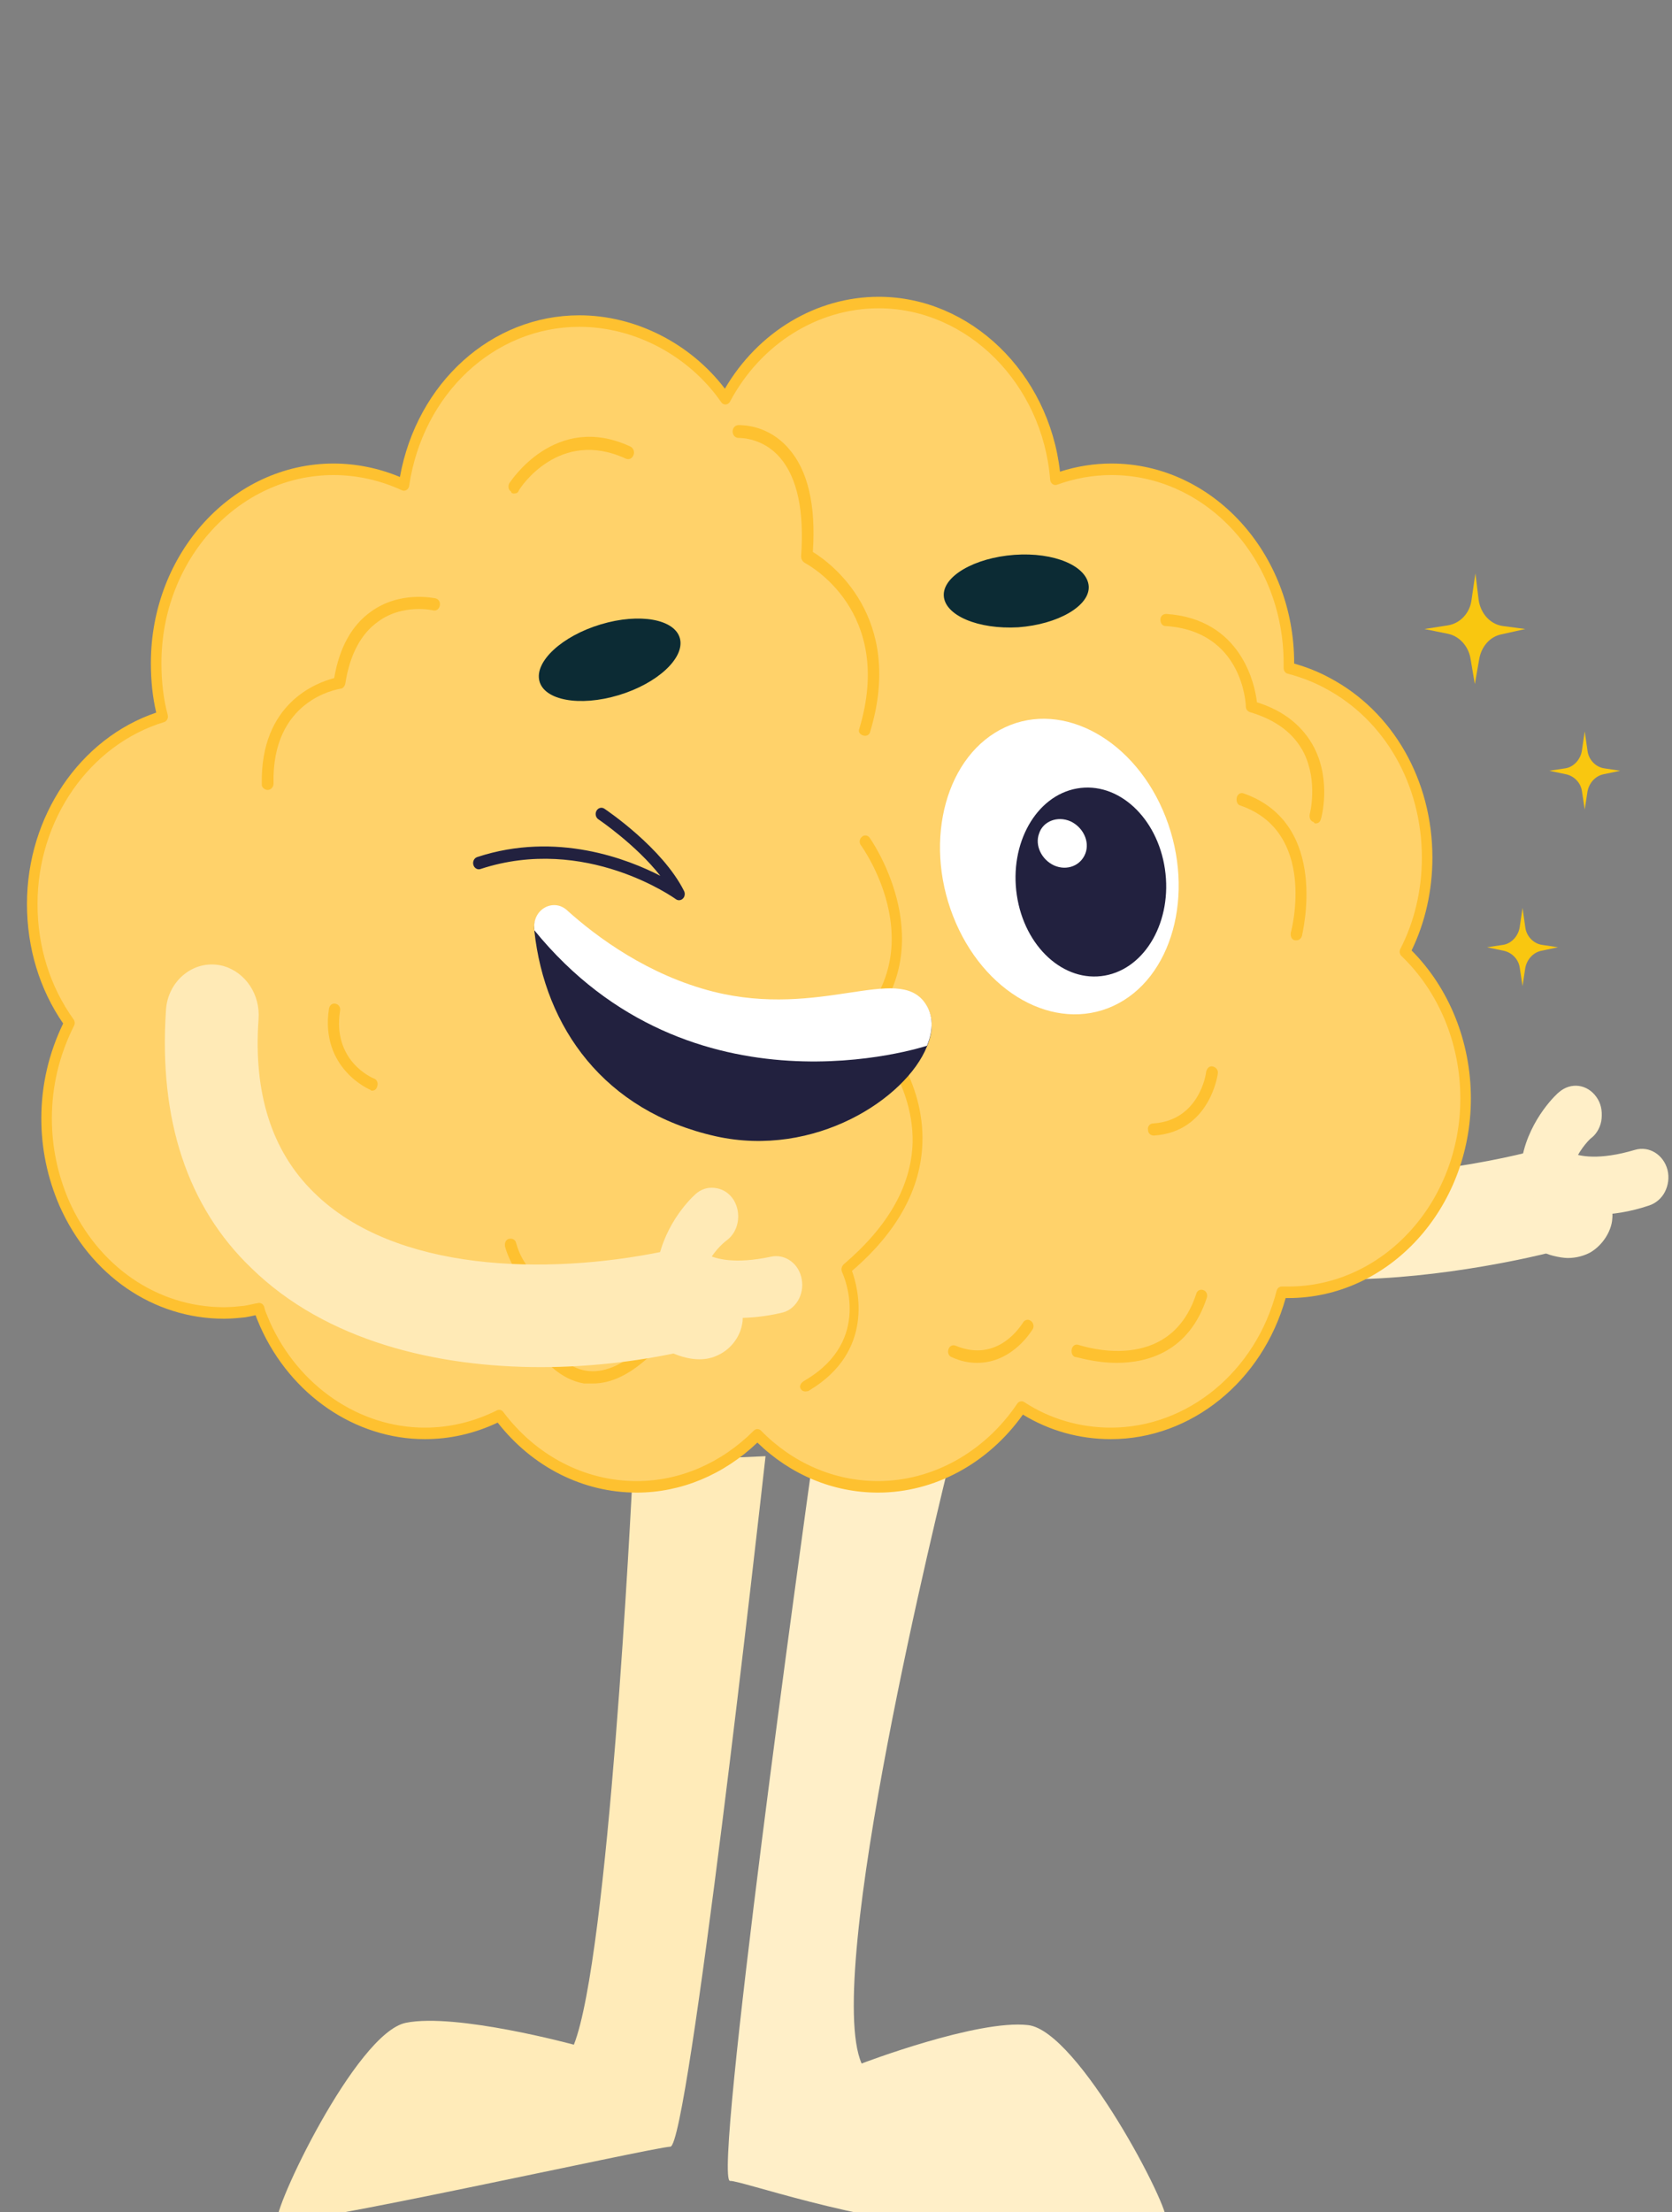<?xml version="1.0" encoding="UTF-8" standalone="no"?>
<!DOCTYPE svg PUBLIC "-//W3C//DTD SVG 1.1//EN" "http://www.w3.org/Graphics/SVG/1.1/DTD/svg11.dtd">
<svg width="100%" height="100%" viewBox="0 0 93 123" version="1.1" xmlns="http://www.w3.org/2000/svg" xmlns:xlink="http://www.w3.org/1999/xlink" xml:space="preserve" xmlns:serif="http://www.serif.com/" style="fill-rule:evenodd;clip-rule:evenodd;stroke-linejoin:round;stroke-miterlimit:2;">
    <rect x="0" y="0" width="93" height="123" fill="#808080" stroke="none"/>
    <g transform="matrix(0.913,0,0,0.923,4.696,17.731)">
        <g transform="matrix(1,0,0,1.232,-3.5,-13.493)">
            <path d="M44.995,66.557C44.589,69.479 40.285,100.278 39.199,100.317C38.059,100.357 15.639,104.38 15.26,103.959C14.881,103.536 20.033,94.753 23.086,94.26C26.137,93.764 33.318,95.331 33.318,95.331C35.419,91.067 36.789,69.272 36.937,66.843L44.995,66.557Z" style="fill:rgb(255,235,185);fill-rule:nonzero;"/>
        </g>
        <g transform="matrix(1,0,0,1.291,-3.5,-17.182)">
            <path d="M69.393,102.043C69.251,102.223 60.721,102.688 57.574,102.497C50.311,102.055 43.516,100.164 42.835,100.188C41.749,100.227 47.348,69.379 47.882,66.455L56.356,66.155C55.555,68.613 48.496,90.604 50.848,94.71C50.848,94.71 57.92,92.639 60.996,92.918C64.071,93.194 69.746,101.594 69.393,102.043Z" style="fill:rgb(255,239,200);fill-rule:nonzero;"/>
        </g>
        <g transform="matrix(1,0,0,1,0,-10.833)">
            <g transform="matrix(1,0,0,1,-3.5,9.5)">
                <path d="M72.611,57.729C65.142,55.025 62.281,49.317 61.248,44.981C60.533,42.063 60.533,39.359 60.613,37.77C60.652,36.912 60.732,36.354 60.772,36.311L61.328,36.44L65.698,37.255C65.698,37.298 65.698,37.341 65.658,37.427C65.579,38.157 65.34,40.818 66.095,43.737C66.135,43.865 66.175,43.994 66.214,44.123C66.373,44.638 66.532,45.153 66.731,45.625C68.081,48.93 70.584,51.248 74.2,52.578C78.649,54.167 86.396,53.051 90.21,52.235C90.687,52.149 91.084,52.02 91.442,51.935C92.793,51.591 94.143,52.493 94.461,53.952C94.779,55.411 93.945,56.871 92.594,57.214C92.515,57.214 92.197,57.3 91.72,57.429C88.701,58.116 78.928,60.004 72.611,57.729Z" style="fill:rgb(255,239,200);fill-rule:nonzero;"/>
            </g>
            <g transform="matrix(1,0,0,1,-3.5,9.5)">
                <path d="M66.771,45.668C68.121,48.973 70.624,51.291 74.239,52.622C78.689,54.21 86.436,53.094 90.25,52.278C90.012,52.364 83.377,54.725 78.173,54.596C72.889,54.467 67.168,51.334 66.771,45.668Z" style="fill:rgb(255,239,200);fill-rule:nonzero;"/>
            </g>
            <g transform="matrix(1,0,0,1,-3.5,9.5)">
                <path d="M72.611,57.729C65.142,55.025 62.281,49.317 61.248,44.981C60.533,42.063 60.533,39.359 60.613,37.77C60.652,36.912 60.732,36.354 60.772,36.311L61.328,36.44L65.658,37.47C65.579,38.2 65.34,40.861 66.095,43.779C66.135,43.908 66.175,44.037 66.214,44.166C66.214,44.166 63.711,46.183 64.943,50.003C66.174,53.866 72.173,59.704 91.68,57.472C88.701,58.116 78.927,60.004 72.611,57.729Z" style="fill:rgb(255,239,200);fill-rule:nonzero;"/>
            </g>
            <g transform="matrix(1,0,0,1,-3.5,9.5)">
                <path d="M91.958,53.737C92.038,53.823 92.316,54.081 92.832,54.339C92.991,54.424 93.15,54.51 93.349,54.553C93.945,54.767 94.7,54.896 95.693,54.896C96.527,54.896 97.52,54.725 98.713,54.381C99.388,54.167 99.785,53.437 99.586,52.707C99.427,52.106 98.951,51.72 98.434,51.72C98.315,51.72 98.196,51.72 98.077,51.763C95.812,52.449 94.501,52.149 93.985,51.934C93.826,51.849 93.706,51.806 93.667,51.763L93.706,51.805L91.958,53.737Z" style="fill:rgb(255,239,200);fill-rule:nonzero;"/>
            </g>
            <g transform="matrix(1,0,0,1,-3.5,9.5)">
                <path d="M91.243,53.051C91.243,53.652 91.601,54.167 92.117,54.339C92.236,54.381 92.356,54.424 92.515,54.424C92.634,54.424 92.753,54.424 92.832,54.382C93.349,54.21 93.746,53.695 93.746,53.051C93.746,52.665 93.826,52.279 93.985,51.935C94.104,51.677 94.223,51.463 94.342,51.248C94.7,50.69 95.097,50.347 95.097,50.347C95.653,49.875 95.733,49.059 95.336,48.458C94.899,47.858 94.144,47.772 93.588,48.201C93.468,48.286 91.204,50.175 91.243,53.051Z" style="fill:rgb(255,239,200);fill-rule:nonzero;"/>
            </g>
            <g transform="matrix(1,0,0,1,-3.5,9.5)">
                <path d="M92.515,57.3C93.548,57.644 94.382,57.643 95.097,57.257C95.812,56.871 96.13,56.141 96.249,55.626C96.368,54.897 95.931,54.167 95.256,54.038C94.66,53.909 94.104,54.253 93.866,54.854C93.706,54.854 93.429,54.811 92.872,54.553C92.237,54.253 91.482,54.553 91.204,55.24C90.926,55.927 91.204,56.742 91.84,57.043C92.078,57.128 92.316,57.214 92.515,57.3Z" style="fill:rgb(255,239,200);fill-rule:nonzero;"/>
            </g>
            <g transform="matrix(1,0,0,1,-3.5,9.5)">
                <path d="M93.865,57.901C94.382,57.901 94.858,57.772 95.256,57.558C96.05,57.086 96.487,56.27 96.567,55.669C96.607,55.369 96.606,55.025 96.487,54.768C96.408,54.553 96.209,54.467 96.05,54.553C95.852,54.639 95.772,54.853 95.852,55.025C95.891,55.197 95.931,55.369 95.891,55.54C95.812,55.97 95.534,56.571 94.938,56.871C94.342,57.214 93.625,57.142 92.711,56.842C92.512,56.756 92.236,56.957 92.197,57.171C92.117,57.386 92.278,57.51 92.477,57.553C92.433,57.658 93.389,57.901 93.865,57.901Z" style="fill:rgb(255,239,200);fill-rule:nonzero;"/>
            </g>
            <g transform="matrix(1,0,0,1,-3.5,9.5)">
                <path d="M95.653,54.897L95.733,54.897C96.567,54.897 97.56,54.725 98.752,54.381C99.427,54.167 99.825,53.437 99.626,52.707C99.467,52.106 98.99,51.72 98.474,51.72C98.553,51.892 99.626,53.823 95.653,54.897Z" style="fill:rgb(255,239,200);fill-rule:nonzero;"/>
            </g>
            <g transform="matrix(1,0,0,1,-3.5,9.5)">
                <path d="M93.548,48.201C93.826,48.244 94.978,48.673 94.303,51.248C94.66,50.69 95.057,50.347 95.057,50.347C95.614,49.875 95.693,49.059 95.296,48.458C94.898,47.857 94.104,47.771 93.548,48.201Z" style="fill:rgb(255,239,200);fill-rule:nonzero;"/>
            </g>
            <g transform="matrix(1,0,0,1,-3.5,9.5)">
                <path d="M95.534,55.293C96.567,55.293 97.679,55.121 98.832,54.735C99.229,54.606 99.587,54.305 99.785,53.919C99.984,53.533 100.063,53.061 99.944,52.589C99.706,51.687 98.832,51.129 97.958,51.387C95.772,52.031 94.58,51.773 94.064,51.558C93.866,51.473 93.667,51.558 93.627,51.773C93.548,51.987 93.627,52.235 93.826,52.278C94.422,52.536 95.772,52.846 98.156,52.116C98.633,51.988 99.149,52.288 99.269,52.803C99.348,53.061 99.308,53.318 99.189,53.533C99.07,53.747 98.871,53.919 98.633,54.005C97.441,54.349 96.368,54.52 95.375,54.52C95.177,54.52 95.018,54.692 95.018,54.906C95.018,55.121 95.177,55.293 95.375,55.293L95.534,55.293Z" style="fill:rgb(255,239,200);fill-rule:nonzero;"/>
            </g>
            <g transform="matrix(1,0,0,1,-3.5,9.5)">
                <path d="M91.323,52.321C91.482,52.321 91.751,52.215 91.791,52.044C92.188,49.941 93.706,48.587 93.746,48.501C94.143,48.157 94.7,48.243 95.018,48.673C95.336,49.102 95.256,49.703 94.858,50.046C94.858,50.046 94.064,50.733 93.627,51.763C93.548,51.935 93.627,52.192 93.826,52.278C93.985,52.364 94.223,52.278 94.302,52.064C94.66,51.248 95.295,50.647 95.335,50.647C95.653,50.39 95.891,49.961 95.931,49.489C95.971,49.016 95.892,48.587 95.613,48.201C95.057,47.428 94.064,47.299 93.349,47.9C93.269,47.943 91.573,49.462 91.096,51.823C91.057,52.037 91.084,52.235 91.283,52.279C91.283,52.321 91.323,52.321 91.323,52.321Z" style="fill:rgb(255,239,200);fill-rule:nonzero;"/>
            </g>
            <g transform="matrix(1,0,0,1,-3.5,9.5)">
                <path d="M80.159,59.189C86.277,59.189 92.316,57.686 92.673,57.6C92.872,57.558 92.991,57.343 92.951,57.128C92.912,56.914 92.713,56.785 92.514,56.828C91.998,56.957 80,59.961 72.73,57.343C65.42,54.682 62.639,49.102 61.566,44.853C60.89,42.02 60.851,39.444 60.97,37.77C61.01,37.341 61.049,36.955 61.049,36.74L65.3,37.556C65.221,38.5 65.062,41.033 65.777,43.866C66.929,48.329 69.71,51.377 74.08,52.965C79.126,54.811 88.383,53.137 91.521,52.321C91.72,52.278 91.839,52.063 91.799,51.849C91.76,51.634 91.561,51.505 91.362,51.548C88.263,52.321 79.205,53.952 74.319,52.192C70.186,50.69 67.565,47.814 66.452,43.608C65.618,40.389 66.015,37.513 66.055,37.255C66.095,37.041 65.936,36.869 65.777,36.826L65.737,36.826L60.811,35.968C60.731,35.968 60.612,35.968 60.533,36.01C60.453,36.053 60.413,36.139 60.374,36.268C60.374,36.311 60.294,36.869 60.215,37.77C60.096,39.487 60.135,42.148 60.85,45.11C61.923,49.531 64.823,55.368 72.451,58.115C74.756,58.931 77.497,59.189 80.159,59.189Z" style="fill:rgb(255,239,200);fill-rule:nonzero;"/>
            </g>
            <g transform="matrix(1,0,0,1,-3.5,9.5)">
                <path d="M87.645,48.292C87.645,54.73 82.798,59.967 76.839,59.967L76.441,59.967C75.17,64.86 70.998,68.466 66.032,68.466C64.046,68.466 62.179,67.907 60.59,66.877C58.603,69.796 55.425,71.684 51.849,71.684C48.989,71.684 46.406,70.483 44.499,68.551C42.553,70.483 39.97,71.684 37.15,71.684C33.773,71.684 30.753,70.01 28.767,67.392C27.376,68.079 25.867,68.465 24.238,68.465C19.947,68.465 16.252,65.761 14.504,61.898C14.385,61.598 14.226,61.297 14.147,60.954C13.869,60.997 13.551,61.082 13.273,61.126C12.875,61.168 12.438,61.211 12.001,61.211C7.711,61.211 4.016,58.507 2.268,54.601C1.592,53.056 1.195,51.339 1.195,49.493C1.195,47.39 1.712,45.459 2.586,43.742C1.155,41.767 0.321,39.278 0.321,36.574C0.321,31.209 3.698,26.659 8.267,25.285C7.989,24.255 7.87,23.182 7.87,22.066C7.87,15.628 12.717,10.391 18.676,10.391C20.185,10.391 21.656,10.734 22.967,11.335C23.801,5.755 28.251,1.463 33.653,1.463C37.189,1.463 40.328,3.309 42.314,6.142L42.553,6.142C44.42,2.665 47.916,0.347 51.889,0.347C57.53,0.347 62.179,5.026 62.655,10.992C63.728,10.606 64.88,10.391 66.072,10.391C72.031,10.391 76.878,15.628 76.878,22.066L76.878,22.367C77.713,22.581 78.507,22.882 79.222,23.268C82.838,25.157 85.301,29.148 85.301,33.784C85.301,35.844 84.824,37.776 83.95,39.45C86.215,41.596 87.645,44.772 87.645,48.292Z" style="fill:rgb(255,210,106);fill-rule:nonzero;"/>
            </g>
            <g transform="matrix(1,0,0,1,-3.5,9.5)">
                <path d="M82.639,42.883C82.639,49.322 77.792,54.558 71.833,54.558L71.435,54.558C70.164,59.452 65.992,63.057 61.027,63.057C59.04,63.057 57.173,62.499 55.584,61.469C53.597,64.388 50.419,66.276 46.843,66.276C43.983,66.276 41.401,65.074 39.494,63.143C37.547,65.075 34.965,66.276 32.144,66.276C28.767,66.276 25.747,64.602 23.761,61.984C22.37,62.671 20.861,63.057 19.232,63.057C17.523,63.057 15.934,62.628 14.504,61.898C14.067,61.684 14.544,61.211 14.147,60.954C12.279,59.623 9.935,57.863 9.141,55.589C8.386,55.76 7.552,55.846 6.757,55.803C5.168,55.76 3.618,55.331 2.268,54.644C1.592,53.099 1.195,51.382 1.195,49.536C1.195,47.434 1.711,45.502 2.585,43.785C1.155,41.811 0.321,39.321 0.321,36.617C0.321,31.252 3.698,26.702 8.267,25.328C7.989,24.298 7.869,23.225 7.869,22.109C7.869,15.671 12.716,10.434 18.676,10.434C20.185,10.434 21.655,10.778 22.966,11.378C23.8,5.798 28.25,1.506 33.653,1.506C37.189,1.506 40.327,3.352 42.314,6.185L42.552,6.185C44.42,2.708 47.916,0.39 51.888,0.39C57.53,0.39 62.178,5.069 62.655,11.035C63.728,10.649 64.88,10.434 66.072,10.434C72.031,10.434 76.878,15.671 76.878,22.109L76.878,22.41C77.712,22.624 78.507,22.925 79.222,23.311C79.897,24.856 80.294,26.573 80.294,28.419C80.294,30.479 79.818,32.411 78.943,34.085C81.209,36.188 82.639,39.364 82.639,42.883Z" style="fill:rgb(255,210,106);fill-rule:nonzero;"/>
            </g>
            <g transform="matrix(1,0,0,1,-3.5,9.5)">
                <path d="M76.839,22.109C73.223,9.49 61.821,13.01 61.821,13.01C61.821,13.01 60.59,6.314 53.756,4.296C46.963,2.322 42.672,8.717 42.672,8.717C42.672,8.717 39.097,4.554 33.137,5.241C27.178,5.927 24.794,14.254 24.794,14.254C24.794,14.254 19.749,12.366 14.028,15.585C8.347,18.804 9.697,27.56 9.697,27.56C-1.705,33.999 2.427,43.613 2.467,43.742C1.037,41.768 0.202,39.278 0.202,36.574C0.202,31.209 3.579,26.659 8.148,25.285C7.87,24.255 7.751,23.182 7.751,22.066C7.751,15.628 12.598,10.391 18.557,10.391C20.067,10.391 21.537,10.735 22.848,11.336C23.682,5.756 28.132,1.463 33.535,1.463C37.071,1.463 40.209,3.309 42.195,6.142L42.434,6.142C44.301,2.665 47.797,0.347 51.77,0.347C57.412,0.347 62.06,5.026 62.536,10.992C63.609,10.606 64.761,10.391 65.953,10.391C71.992,10.391 76.839,15.628 76.839,22.109Z" style="fill:rgb(255,210,106);fill-rule:nonzero;"/>
            </g>
            <g transform="matrix(1,0,0,1,-3.5,9.5)">
                <path d="M44.499,68.204C44.422,68.204 44.344,68.235 44.282,68.296C42.305,70.257 39.772,71.338 37.149,71.338C33.988,71.338 31.024,69.819 29.015,67.172C28.923,67.051 28.766,67.011 28.633,67.077C27.234,67.768 25.755,68.118 24.237,68.118C20.252,68.118 16.544,65.617 14.793,61.746C14.764,61.671 14.724,61.581 14.685,61.489C14.593,61.28 14.507,61.081 14.458,60.87C14.418,60.698 14.264,60.586 14.101,60.61C13.956,60.633 13.802,60.666 13.646,60.7C13.503,60.731 13.36,60.762 13.227,60.782C12.864,60.821 12.426,60.864 12.001,60.864C7.946,60.864 4.327,58.407 2.557,54.45C1.867,52.871 1.516,51.203 1.516,49.493C1.516,47.549 1.971,45.67 2.867,43.909C2.929,43.787 2.918,43.637 2.839,43.528C1.402,41.545 0.642,39.14 0.642,36.574C0.642,31.489 3.813,26.985 8.353,25.62C8.436,25.595 8.506,25.535 8.547,25.454C8.589,25.373 8.599,25.277 8.575,25.188C8.316,24.23 8.191,23.208 8.191,22.066C8.191,15.82 12.894,10.738 18.676,10.738C20.092,10.738 21.532,11.055 22.84,11.655C22.931,11.697 23.035,11.691 23.121,11.639C23.208,11.588 23.268,11.496 23.283,11.391C24.113,5.839 28.475,1.81 33.653,1.81C37.02,1.81 40.332,3.551 42.296,6.351C42.361,6.444 42.465,6.496 42.572,6.488C42.679,6.481 42.776,6.416 42.83,6.316C44.693,2.848 48.164,0.694 51.888,0.694C57.284,0.694 61.872,5.231 62.335,11.022C62.344,11.128 62.397,11.224 62.479,11.282C62.561,11.341 62.663,11.355 62.757,11.321C63.831,10.935 64.947,10.738 66.072,10.738C71.853,10.738 76.557,15.82 76.557,22.066L76.557,22.366C76.557,22.527 76.659,22.667 76.804,22.704C77.635,22.918 78.4,23.212 79.078,23.578C82.72,25.481 84.979,29.39 84.979,33.784C84.979,35.739 84.526,37.639 83.67,39.279C83.595,39.422 83.623,39.602 83.738,39.711C86.016,41.87 87.323,44.998 87.323,48.292C87.323,54.538 82.62,59.619 76.838,59.619L76.441,59.619C76.297,59.619 76.171,59.723 76.132,59.873C74.87,64.727 70.717,68.118 66.032,68.118C64.133,68.118 62.308,67.586 60.755,66.58C60.613,66.488 60.429,66.527 60.331,66.671C58.342,69.593 55.172,71.337 51.849,71.337C49.186,71.337 46.654,70.258 44.719,68.298C44.658,68.236 44.578,68.204 44.499,68.204ZM37.15,72.032C39.838,72.032 42.435,70.964 44.498,69.019C46.523,70.964 49.121,72.032 51.849,72.032C55.28,72.032 58.557,70.281 60.674,67.332C62.271,68.301 64.117,68.812 66.032,68.812C70.922,68.812 75.266,65.331 76.682,60.314L76.839,60.314C82.975,60.314 87.966,54.92 87.966,48.292C87.966,44.892 86.653,41.658 84.354,39.375C85.184,37.688 85.622,35.762 85.622,33.784C85.622,29.122 83.223,24.972 79.362,22.955C78.712,22.604 77.985,22.314 77.2,22.095L77.2,22.066C77.2,15.437 72.208,10.044 66.072,10.044C65.01,10.044 63.956,10.209 62.934,10.534C62.256,4.593 57.481,0 51.889,0C48.093,0 44.544,2.109 42.518,5.536C40.408,2.798 37.057,1.116 33.653,1.116C28.291,1.116 23.755,5.185 22.72,10.854C21.434,10.323 20.045,10.044 18.676,10.044C12.54,10.044 7.548,15.437 7.548,22.066C7.548,23.144 7.655,24.123 7.874,25.048C3.222,26.603 0,31.293 0,36.573C0,39.219 0.762,41.704 2.204,43.775C1.322,45.581 0.874,47.504 0.874,49.493C0.874,51.305 1.245,53.074 1.977,54.749C3.857,58.95 7.698,61.558 12.001,61.558C12.456,61.558 12.913,61.513 13.305,61.471C13.463,61.447 13.618,61.413 13.773,61.38C13.824,61.369 13.875,61.357 13.926,61.347C13.98,61.5 14.042,61.643 14.103,61.784C14.14,61.868 14.176,61.951 14.209,62.034C16.074,66.158 20.008,68.812 24.238,68.812C25.767,68.812 27.259,68.477 28.676,67.815C30.803,70.498 33.877,72.032 37.15,72.032Z" style="fill:rgb(254,193,48);fill-rule:nonzero;"/>
            </g>
            <g transform="matrix(1,0,0,1,-3.5,9.5)">
                <path d="M47.479,65.933C47.518,65.924 47.598,65.933 47.638,65.89C51.651,63.529 50.657,59.752 50.26,58.679C53.041,56.319 54.471,53.7 54.551,50.953C54.67,47.262 52.326,44.472 51.532,43.613C55.624,38.591 51.372,32.625 51.333,32.582C51.214,32.411 50.975,32.411 50.856,32.539C50.697,32.668 50.697,32.926 50.816,33.054C50.975,33.269 54.908,38.806 50.856,43.399C50.777,43.484 50.737,43.57 50.777,43.699C50.777,43.785 50.816,43.914 50.896,43.957C50.935,43.999 54.034,46.961 53.955,50.953C53.875,53.571 52.445,56.018 49.743,58.293C49.624,58.421 49.585,58.593 49.664,58.765C49.743,58.937 51.531,62.843 47.439,65.246C46.808,65.576 47.19,66 47.479,65.933Z" style="fill:rgb(254,193,48);fill-rule:nonzero;"/>
            </g>
            <g transform="matrix(1,0,0,1,-3.5,9.5)">
                <path d="M29.681,11.851C29.8,11.851 29.919,11.808 29.959,11.679C30.038,11.507 32.422,7.902 36.474,9.747C36.673,9.833 36.872,9.748 36.951,9.533C37.031,9.361 36.951,9.103 36.753,9.018C32.184,6.915 29.443,11.164 29.403,11.207C29.284,11.378 29.323,11.636 29.482,11.722C29.522,11.851 29.601,11.851 29.681,11.851Z" style="fill:rgb(254,193,48);fill-rule:nonzero;"/>
            </g>
            <g transform="matrix(1,0,0,1,-3.5,9.5)">
                <path d="M33.177,60.396L33.415,60.396C33.614,60.353 33.733,60.181 33.733,59.966C33.694,59.752 33.535,59.623 33.336,59.623C33.217,59.623 30.634,59.881 29.8,57.005C29.76,56.79 29.561,56.704 29.363,56.747C29.164,56.79 29.085,57.005 29.125,57.219C29.999,60.138 32.382,60.396 33.177,60.396Z" style="fill:rgb(254,193,48);fill-rule:nonzero;"/>
            </g>
            <g transform="matrix(1,0,0,1,-3.5,9.5)">
                <path d="M57.888,64.216C60.073,64.216 61.225,62.241 61.265,62.198C61.384,62.027 61.304,61.769 61.146,61.683C60.987,61.554 60.748,61.64 60.669,61.812C60.59,61.898 59.199,64.258 56.577,63.185C56.378,63.1 56.18,63.228 56.14,63.4C56.061,63.615 56.18,63.829 56.339,63.872C56.895,64.13 57.411,64.216 57.888,64.216Z" style="fill:rgb(254,193,48);fill-rule:nonzero;"/>
            </g>
            <g transform="matrix(1,0,0,1,-3.5,9.5)">
                <path d="M21.02,47.82C21.179,47.82 21.298,47.734 21.338,47.562C21.417,47.347 21.298,47.133 21.139,47.09C21.02,47.047 18.597,46.017 19.073,43.012C19.113,42.798 18.994,42.626 18.795,42.583C18.597,42.54 18.438,42.669 18.398,42.883C17.842,46.489 20.901,47.776 20.941,47.776C20.941,47.82 20.98,47.82 21.02,47.82Z" style="fill:rgb(254,193,48);fill-rule:nonzero;"/>
            </g>
            <g transform="matrix(1,0,0,1,-3.5,9.5)">
                <path d="M68.655,50.524C72.071,50.309 72.548,46.832 72.548,46.789C72.588,46.575 72.429,46.403 72.23,46.36C72.032,46.317 71.873,46.489 71.833,46.704C71.833,46.832 71.396,49.622 68.615,49.794C68.416,49.794 68.257,49.966 68.297,50.18C68.297,50.395 68.456,50.524 68.655,50.524Z" style="fill:rgb(254,193,48);fill-rule:nonzero;"/>
            </g>
            <g transform="matrix(1,0,0,1,-3.5,9.5)">
                <path d="M14.664,29.706C14.862,29.706 15.021,29.535 15.021,29.32C14.902,24.255 18.914,23.655 19.073,23.611C19.232,23.611 19.351,23.483 19.391,23.311C19.669,21.551 20.345,20.307 21.378,19.577C22.887,18.461 24.754,18.89 24.754,18.89C24.953,18.933 25.112,18.804 25.152,18.59C25.191,18.375 25.073,18.203 24.874,18.16C24.795,18.16 22.728,17.688 20.941,18.976C19.789,19.792 19.034,21.122 18.716,22.968C17.723,23.225 14.187,24.427 14.306,29.406C14.306,29.535 14.465,29.706 14.664,29.706Z" style="fill:rgb(254,193,48);fill-rule:nonzero;"/>
            </g>
            <g transform="matrix(1,0,0,1,-3.5,9.5)">
                <path d="M78.507,31.724C78.666,31.724 78.785,31.638 78.825,31.466C78.865,31.38 79.46,29.191 78.428,27.174C77.752,25.886 76.6,24.942 74.932,24.427C74.813,23.354 73.978,19.405 69.409,19.104C69.211,19.104 69.052,19.233 69.052,19.448C69.052,19.663 69.171,19.834 69.37,19.834C74.058,20.135 74.256,24.513 74.256,24.684C74.256,24.856 74.375,24.985 74.534,25.028C76.123,25.5 77.196,26.316 77.792,27.474C78.666,29.234 78.149,31.166 78.149,31.166C78.11,31.38 78.189,31.595 78.388,31.638C78.428,31.724 78.468,31.724 78.507,31.724Z" style="fill:rgb(254,193,48);fill-rule:nonzero;"/>
            </g>
            <g transform="matrix(1,0,0,1,-3.5,9.5)">
                <path d="M34.488,65.46C35.561,65.46 36.673,64.945 37.825,63.915C37.984,63.786 37.984,63.529 37.865,63.4C37.746,63.228 37.507,63.228 37.388,63.357C36.236,64.387 35.083,64.859 34.051,64.688C32.541,64.43 31.667,62.971 31.627,62.971C31.548,62.842 31.389,62.756 31.23,62.799C27.098,63.958 25.628,59.709 25.588,59.537C25.509,59.323 25.31,59.237 25.151,59.323C24.953,59.408 24.873,59.623 24.953,59.795C24.953,59.838 26.621,64.731 31.19,63.615C31.548,64.087 32.462,65.203 33.931,65.46L34.488,65.46Z" style="fill:rgb(254,193,48);fill-rule:nonzero;"/>
            </g>
            <g transform="matrix(1,0,0,1,-3.5,9.5)">
                <path d="M66.39,64.216C68.297,64.216 70.8,63.529 71.873,60.31C71.952,60.096 71.833,59.881 71.674,59.838C71.476,59.752 71.277,59.881 71.237,60.052C69.608,64.988 64.285,63.185 64.086,63.143C63.887,63.057 63.688,63.185 63.649,63.4C63.609,63.615 63.688,63.83 63.887,63.872C63.887,63.83 64.999,64.216 66.39,64.216Z" style="fill:rgb(254,193,48);fill-rule:nonzero;"/>
            </g>
            <g transform="matrix(1,0,0,1,-3.5,9.5)">
                <path d="M77.355,38.763C77.514,38.763 77.633,38.634 77.673,38.505C77.673,38.419 79.421,31.766 74.137,29.921C73.939,29.835 73.74,29.964 73.7,30.178C73.661,30.393 73.74,30.608 73.939,30.65C78.547,32.239 77.077,38.033 76.997,38.291C76.958,38.505 77.037,38.72 77.236,38.763L77.355,38.763Z" style="fill:rgb(254,193,48);fill-rule:nonzero;"/>
            </g>
            <g transform="matrix(1,0,0,1,-3.5,9.5)">
                <path d="M51.055,26.444C51.214,26.444 51.333,26.358 51.373,26.187C53.478,19.276 48.949,16.014 47.877,15.37C48.075,12.537 47.559,10.434 46.407,9.146C45.175,7.73 43.626,7.73 43.347,7.73C43.149,7.73 42.99,7.902 42.99,8.116C42.99,8.331 43.149,8.503 43.347,8.503C43.507,8.503 44.857,8.503 45.89,9.704C46.923,10.906 47.36,12.881 47.162,15.628C47.162,15.799 47.241,15.928 47.36,16.014C47.599,16.143 52.883,18.933 50.697,26.058C50.618,26.272 50.855,26.444 51.055,26.444Z" style="fill:rgb(254,193,48);fill-rule:nonzero;"/>
            </g>
            <g transform="matrix(1,0,0,1,-3.5,9.5)">
                <path d="M69.37,31.337C71.197,35.973 69.767,41.081 66.191,42.712C62.615,44.343 58.246,41.939 56.418,37.303C54.591,32.668 56.021,27.56 59.596,25.929C63.132,24.298 67.542,26.702 69.37,31.337Z" style="fill:white;fill-rule:nonzero;"/>
            </g>
            <g transform="matrix(1,0,0,1,-3.5,9.5)">
                <path d="M69.325,34.462C68.857,31.349 66.458,29.181 63.967,29.618C61.476,30.055 59.836,32.933 60.304,36.046C60.772,39.158 63.171,41.327 65.662,40.889C68.153,40.452 69.793,37.574 69.325,34.462Z" style="fill:rgb(34,33,63);fill-rule:nonzero;"/>
            </g>
            <g transform="matrix(1,0,0,1,-3.5,9.5)">
                <path d="M61.662,32.325C61.384,33.054 61.821,33.913 62.576,34.256C63.371,34.6 64.205,34.256 64.483,33.527C64.761,32.797 64.324,31.938 63.569,31.595C62.775,31.252 61.901,31.595 61.662,32.325Z" style="fill:white;fill-rule:nonzero;"/>
            </g>
            <g transform="matrix(1,0,0,1,-3.5,9.5)">
                <path d="M60.389,19.909C62.821,19.731 64.756,18.615 64.684,17.437C64.596,16.219 62.581,15.368 60.15,15.545C57.718,15.722 55.782,16.838 55.854,18.017C55.927,19.195 57.941,20.047 60.389,19.909Z" style="fill:rgb(12,43,52);fill-rule:nonzero;"/>
            </g>
            <g transform="matrix(1,0,0,1,-3.5,9.5)">
                <path d="M36.041,23.999C38.41,23.296 40.079,21.757 39.781,20.589C39.482,19.421 37.326,19.029 34.956,19.733C32.587,20.436 30.918,21.974 31.217,23.142C31.516,24.31 33.672,24.702 36.041,23.999Z" style="fill:rgb(12,43,52);fill-rule:nonzero;"/>
            </g>
            <g transform="matrix(1,0,0,1,-3.5,9.5)">
                <path d="M32.899,37.003C32.064,36.274 30.793,37.003 30.912,38.162L30.912,38.205C31.548,43.999 35.163,49.064 41.957,50.567C47.996,51.897 53.558,48.292 54.829,45.158C55.226,44.214 55.226,43.313 54.71,42.583C53.041,40.222 48.353,43.527 41.798,41.896C37.865,40.909 34.766,38.677 32.899,37.003Z" style="fill:rgb(34,33,63);fill-rule:nonzero;"/>
            </g>
            <g transform="matrix(1,0,0,1,-3.5,9.5)">
                <path d="M30.912,38.076L30.912,38.162C40.487,49.794 54.67,45.158 54.829,45.115C55.226,44.171 55.226,43.27 54.71,42.54C53.041,40.179 48.353,43.484 41.798,41.853C37.865,40.866 34.726,38.591 32.859,36.917C32.025,36.231 30.793,36.917 30.912,38.076Z" style="fill:white;fill-rule:nonzero;"/>
            </g>
            <g transform="matrix(1,0,0,1,-3.5,9.5)">
                <path d="M19.55,62.199C10.532,57.821 8.307,50.438 8.784,43.056C8.902,41.425 10.333,40.265 11.843,40.695L11.922,40.695C13.074,40.995 13.869,42.154 13.789,43.442C12.796,58.464 27.536,59.967 38.779,57.864C40.13,57.606 41.441,58.636 41.639,60.096C41.878,61.555 40.924,62.972 39.573,63.186C35.72,63.787 26.343,65.031 19.55,62.199Z" style="fill:rgb(255,234,182);fill-rule:nonzero;"/>
            </g>
            <g transform="matrix(1,0,0,1,-3.5,9.5)">
                <path d="M39.097,59.666C39.176,59.752 39.414,60.053 39.931,60.31C40.09,60.396 40.249,60.482 40.447,60.568C41.004,60.825 41.798,61.04 42.791,61.083C43.626,61.126 44.658,61.04 45.85,60.782C46.526,60.611 46.963,59.924 46.844,59.194C46.724,58.593 46.287,58.164 45.731,58.121L45.334,58.121C43.029,58.636 41.758,58.25 41.242,57.95C41.083,57.864 40.963,57.778 40.963,57.778L41.003,57.821L39.097,59.666Z" style="fill:rgb(255,234,182);fill-rule:nonzero;"/>
            </g>
            <g transform="matrix(1,0,0,1,-3.5,9.5)">
                <path d="M38.421,58.937C38.382,59.537 38.699,60.053 39.216,60.267C39.335,60.31 39.454,60.353 39.613,60.353C39.732,60.353 39.852,60.353 39.931,60.31C40.487,60.182 40.884,59.71 40.924,59.066C40.964,58.679 41.043,58.293 41.202,57.993C41.321,57.735 41.48,57.521 41.6,57.349C41.997,56.834 42.394,56.533 42.394,56.533C42.99,56.104 43.109,55.288 42.752,54.645C42.354,54.044 41.6,53.872 41.004,54.258C40.964,54.344 38.58,56.061 38.421,58.937Z" style="fill:rgb(255,234,182);fill-rule:nonzero;"/>
            </g>
            <g transform="matrix(1,0,0,1,-3.5,9.5)">
                <path d="M39.414,63.229C40.407,63.658 41.282,63.701 41.997,63.358C42.712,63.014 43.109,62.327 43.228,61.855C43.387,61.126 42.99,60.396 42.314,60.224C41.718,60.053 41.162,60.353 40.884,60.911C40.725,60.911 40.447,60.825 39.931,60.525C39.335,60.181 38.58,60.439 38.222,61.083C37.904,61.727 38.143,62.542 38.739,62.928C39.017,63.057 39.216,63.143 39.414,63.229Z" style="fill:rgb(255,234,182);fill-rule:nonzero;"/>
            </g>
            <g transform="matrix(1,0,0,1,-3.5,9.5)">
                <path d="M40.964,64.001C41.401,64.001 41.758,63.916 42.116,63.744C42.95,63.358 43.427,62.585 43.546,61.984C43.626,61.684 43.626,61.34 43.546,61.04C43.507,60.825 43.308,60.739 43.109,60.782C42.91,60.825 42.831,61.04 42.871,61.254C42.91,61.426 42.91,61.598 42.871,61.769C42.752,62.199 42.434,62.757 41.838,63.057C41.202,63.358 40.56,63.295 39.646,62.909C39.646,62.909 39.136,62.928 39.096,63.143C39.017,63.358 39.096,63.572 39.295,63.615C39.891,63.873 40.447,64.001 40.964,64.001Z" style="fill:rgb(255,234,182);fill-rule:nonzero;"/>
            </g>
            <g transform="matrix(1,0,0,1,-3.5,9.5)">
                <path d="M42.712,61.083L42.791,61.083C43.626,61.126 44.658,61.04 45.85,60.782C46.526,60.611 46.962,59.924 46.843,59.194C46.724,58.593 46.287,58.164 45.731,58.121C45.81,58.336 46.764,60.353 42.712,61.083Z" style="fill:rgb(255,234,182);fill-rule:nonzero;"/>
            </g>
            <g transform="matrix(1,0,0,1,-3.5,9.5)">
                <path d="M41.043,54.258C41.321,54.344 42.474,54.816 41.599,57.348C41.997,56.833 42.394,56.533 42.394,56.533C42.99,56.103 43.109,55.288 42.751,54.644C42.394,54.044 41.639,53.872 41.043,54.258Z" style="fill:rgb(255,234,182);fill-rule:nonzero;"/>
            </g>
            <g transform="matrix(1,0,0,1,-3.5,9.5)">
                <path d="M43.268,61.512C44.102,61.512 44.976,61.426 45.93,61.211C46.367,61.126 46.724,60.868 46.963,60.482C47.201,60.096 47.281,59.623 47.201,59.194C47.122,58.722 46.883,58.336 46.526,58.078C46.168,57.82 45.731,57.734 45.334,57.82C43.109,58.292 41.957,57.949 41.441,57.692C41.282,57.606 41.043,57.692 40.963,57.863C40.884,58.035 40.884,58.293 41.043,58.379C41.639,58.679 43.03,59.108 45.453,58.55C45.691,58.508 45.93,58.55 46.128,58.679C46.327,58.808 46.486,59.022 46.526,59.28C46.565,59.537 46.526,59.795 46.407,60.01C46.288,60.224 46.089,60.396 45.851,60.439C44.658,60.696 43.546,60.782 42.553,60.696C42.355,60.654 42.195,60.825 42.156,61.04C42.156,61.254 42.275,61.426 42.474,61.469C42.672,61.469 42.95,61.512 43.268,61.512Z" style="fill:rgb(255,234,182);fill-rule:nonzero;"/>
            </g>
            <g transform="matrix(1,0,0,1,-3.5,9.5)">
                <path d="M41.202,58.379C41.321,58.379 41.441,58.293 41.52,58.164C41.917,57.348 42.633,56.834 42.633,56.834C43.347,56.318 43.546,55.245 43.07,54.43C42.831,54.044 42.473,53.786 42.036,53.7C41.6,53.614 41.202,53.7 40.845,53.958C40.765,54.001 39.104,55.417 38.508,57.778C38.468,57.992 38.302,58.164 38.5,58.207C38.699,58.25 39.057,58.173 39.097,57.959C39.653,55.898 41.163,54.644 41.242,54.601C41.441,54.473 41.679,54.387 41.917,54.472C42.156,54.515 42.354,54.687 42.474,54.902C42.752,55.331 42.633,55.975 42.235,56.232C42.235,56.232 41.401,56.876 40.884,57.863C40.805,58.035 40.845,58.293 41.043,58.379L41.202,58.379Z" style="fill:rgb(255,234,182);fill-rule:nonzero;"/>
            </g>
            <g transform="matrix(1,0,0,1,-3.5,9.5)">
                <path d="M31.31,64.474C34.25,64.474 37.11,64.13 39.573,63.615C39.772,63.572 39.891,63.358 39.851,63.186C39.812,62.971 39.613,62.842 39.454,62.885C31.866,64.559 20.662,64.259 14.107,58.035C10.373,54.473 8.704,49.494 9.101,43.141C9.141,42.454 9.459,41.853 9.975,41.467C10.492,41.081 11.127,40.952 11.763,41.081C12.796,41.338 13.472,42.369 13.392,43.484C13.035,48.163 14.266,51.854 17.007,54.516C22.132,59.495 31.627,59.709 38.819,58.25C39.017,58.207 39.136,57.992 39.097,57.821C39.057,57.606 38.858,57.477 38.699,57.52C31.667,58.937 22.41,58.765 17.484,53.958C14.902,51.468 13.789,47.949 14.107,43.528C14.226,42.025 13.312,40.695 11.962,40.309C11.127,40.094 10.293,40.266 9.618,40.781C8.942,41.296 8.505,42.111 8.465,43.013C8.028,49.58 9.777,54.816 13.67,58.508C18.239,62.928 24.993,64.474 31.31,64.474Z" style="fill:rgb(255,234,182);fill-rule:nonzero;"/>
            </g>
            <g transform="matrix(1,0,0,1,-3.5,9.5)">
                <path d="M88.242,16.658L88.005,18.263C87.904,19.065 87.297,19.685 86.554,19.794L85.136,20.013L86.588,20.304C87.262,20.45 87.803,21.034 87.938,21.763L88.207,23.331L88.478,21.799C88.612,21.07 89.119,20.487 89.794,20.341L91.279,20.013L89.895,19.83C89.153,19.721 88.579,19.101 88.444,18.299L88.242,16.658Z" style="fill:rgb(249,199,16);fill-rule:nonzero;"/>
            </g>
            <g transform="matrix(1,0,0,1,-3.5,9.5)">
                <path d="M94.902,26.18L94.733,27.31C94.666,27.857 94.227,28.331 93.721,28.404L92.742,28.55L93.788,28.768C94.261,28.878 94.666,29.279 94.733,29.79L94.902,30.884L95.071,29.79C95.173,29.279 95.544,28.878 96.016,28.768L97.062,28.55L96.084,28.404C95.578,28.331 95.139,27.893 95.071,27.347L94.902,26.18Z" style="fill:rgb(249,199,16);fill-rule:nonzero;"/>
            </g>
            <g transform="matrix(1,0,0,1,-3.5,9.5)">
                <path d="M91.113,36.813L90.944,37.943C90.876,38.49 90.438,38.964 89.931,39.037L88.952,39.183L89.999,39.401C90.471,39.511 90.876,39.912 90.944,40.423L91.113,41.517L91.281,40.423C91.383,39.912 91.754,39.511 92.227,39.401L93.273,39.183L92.294,39.037C91.788,38.964 91.349,38.526 91.281,37.979L91.113,36.813Z" style="fill:rgb(249,199,16);fill-rule:nonzero;"/>
            </g>
            <g transform="matrix(1,0,0,1,-3.5,9.5)">
                <path d="M39.724,36.262C39.79,36.262 39.855,36.237 39.906,36.187C39.997,36.097 40.019,35.951 39.96,35.835C38.655,33.257 35.277,31.004 35.134,30.909C35.008,30.826 34.843,30.869 34.765,31.005C34.688,31.141 34.728,31.319 34.854,31.402C34.883,31.422 37.401,33.102 38.882,35.133C36.962,34.088 32.48,32.194 27.45,33.833C27.309,33.879 27.229,34.041 27.272,34.194C27.314,34.347 27.462,34.434 27.605,34.387C34.019,32.297 39.522,36.175 39.576,36.214C39.621,36.246 39.673,36.262 39.724,36.262Z" style="fill:rgb(34,33,63);fill-rule:nonzero;"/>
            </g>
            <g transform="matrix(1,0,0,1,-3.5,9.5)">
                <path d="M34.994,30.953C35.028,30.953 35.061,30.963 35.091,30.983C35.234,31.077 38.594,33.317 39.889,35.876C39.931,35.958 39.915,36.059 39.851,36.123C39.789,36.184 39.691,36.192 39.621,36.142C39.566,36.102 34.056,32.193 27.582,34.304C27.483,34.336 27.378,34.276 27.349,34.169C27.334,34.117 27.339,34.062 27.363,34.014C27.386,33.967 27.426,33.932 27.474,33.916C32.55,32.262 37.118,34.27 38.846,35.211L39.169,35.386L38.945,35.079C37.461,33.043 34.921,31.345 34.896,31.328C34.808,31.27 34.78,31.145 34.834,31.05C34.869,30.988 34.931,30.953 34.994,30.953ZM39.724,36.349C39.811,36.349 39.895,36.314 39.96,36.251C40.079,36.133 40.107,35.945 40.03,35.793C38.714,33.194 35.319,30.93 35.175,30.835C35.013,30.726 34.798,30.782 34.697,30.959C34.597,31.137 34.648,31.368 34.812,31.476C34.836,31.492 37.101,33.006 38.586,34.88C36.635,33.883 32.262,32.175 27.427,33.75C27.339,33.779 27.265,33.844 27.221,33.932C27.177,34.021 27.168,34.123 27.195,34.219C27.25,34.417 27.444,34.53 27.628,34.47C34.032,32.383 39.477,36.246 39.531,36.286C39.589,36.327 39.656,36.349 39.724,36.349Z" style="fill:rgb(34,33,63);fill-rule:nonzero;"/>
            </g>
        </g>
    </g>
</svg>
